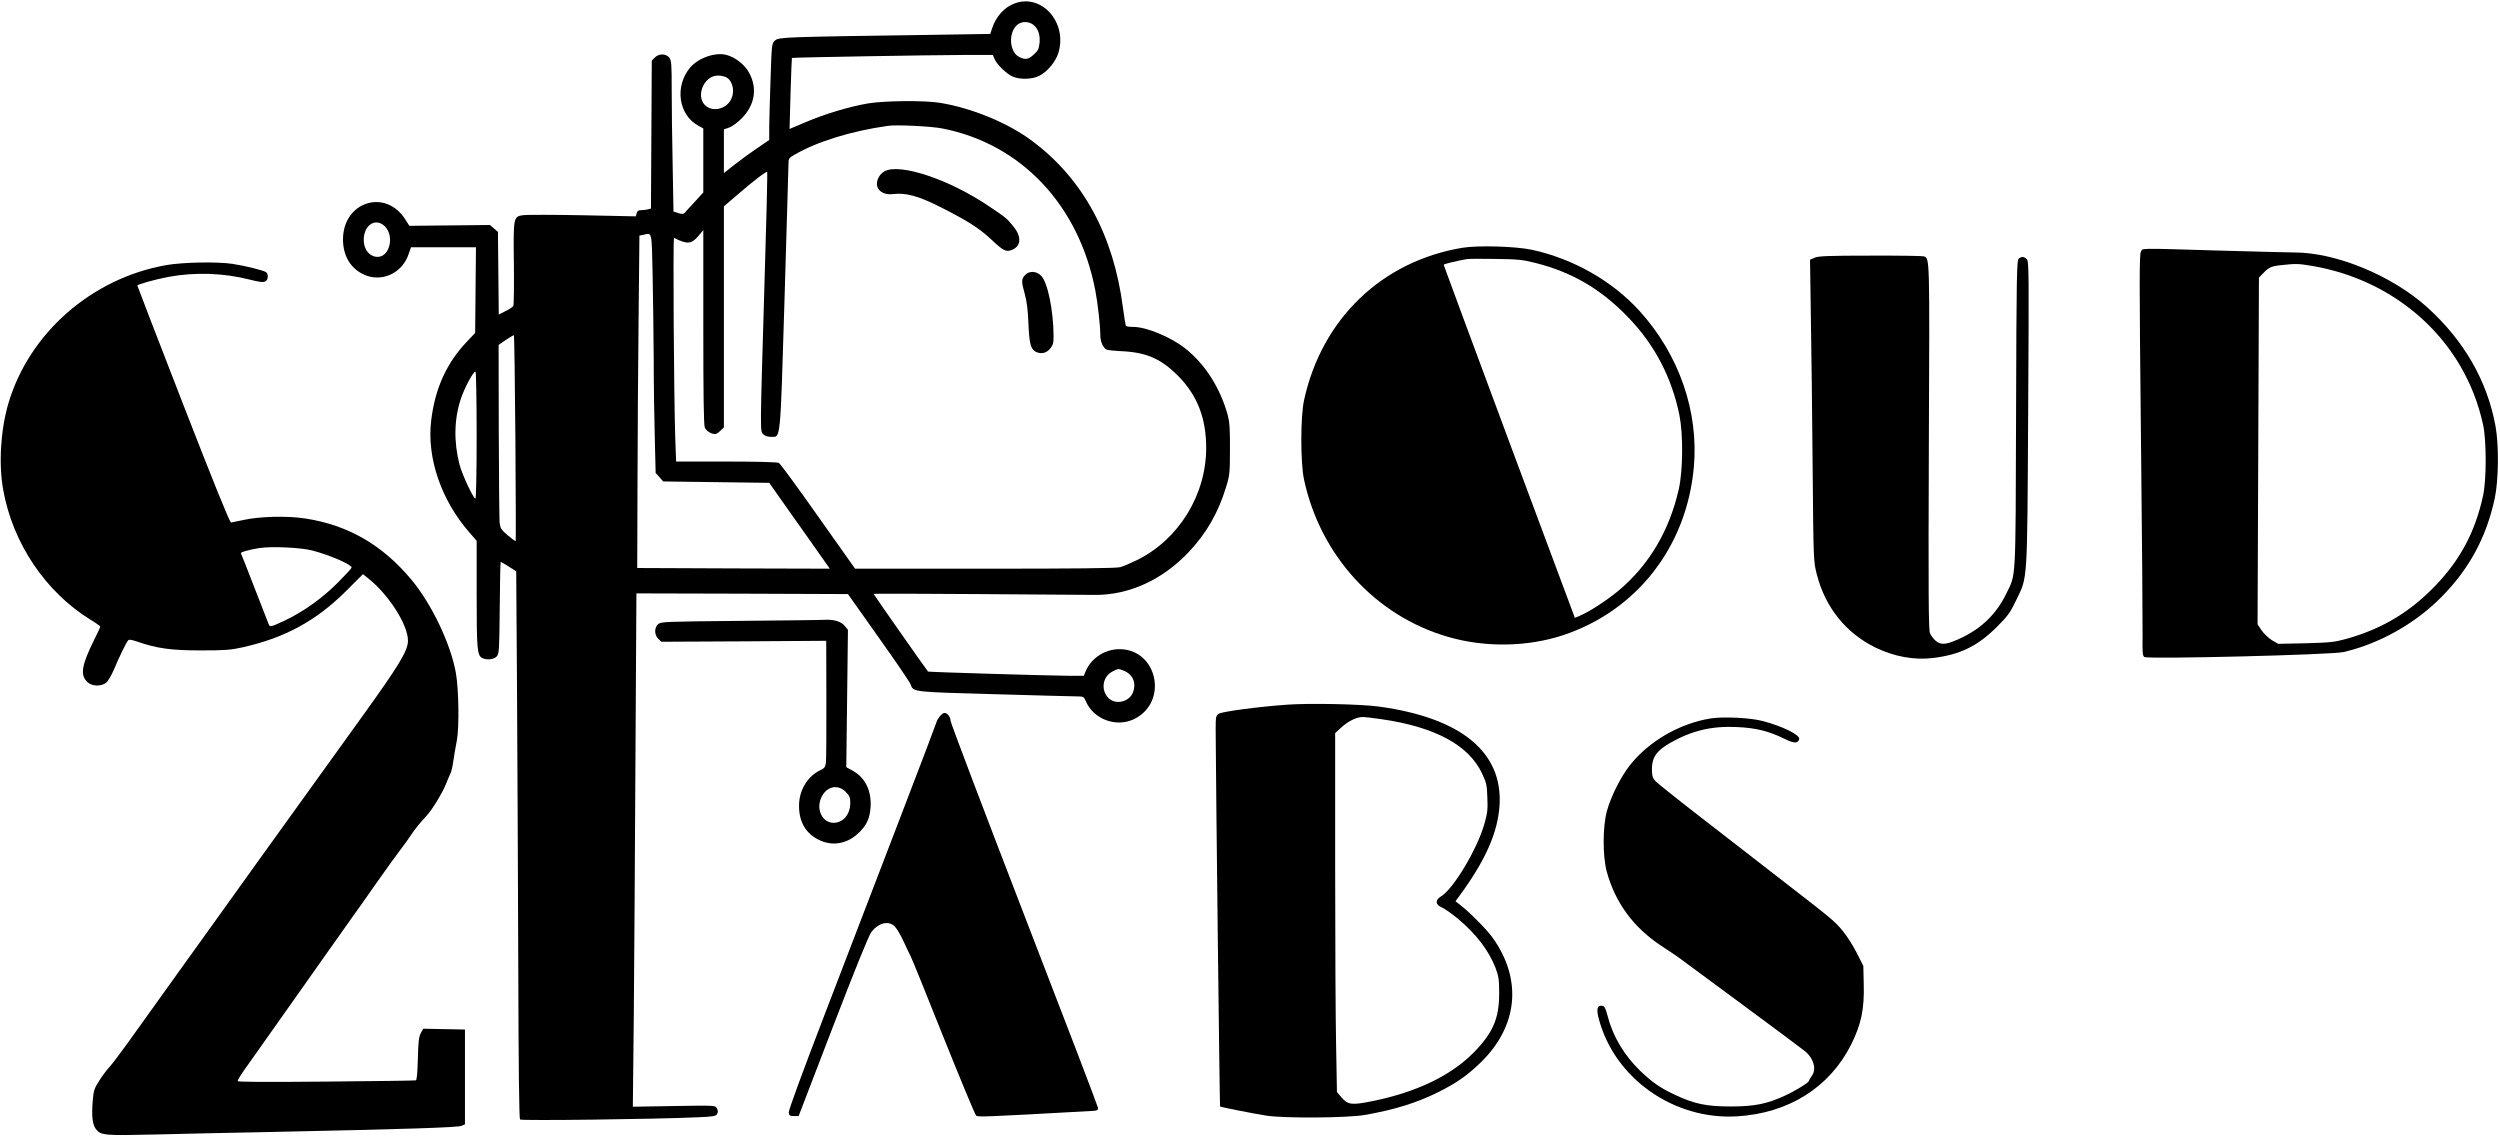 <?xml version="1.0" standalone="no"?>
<!DOCTYPE svg PUBLIC "-//W3C//DTD SVG 20010904//EN"
 "http://www.w3.org/TR/2001/REC-SVG-20010904/DTD/svg10.dtd">
<svg version="1.0" xmlns="http://www.w3.org/2000/svg"
 width="1820pt" height="829pt" viewBox="0 0 1820 829"
 preserveAspectRatio="xMidYMid meet">

<g transform="translate(0,829) scale(0.1,-0.1)"
fill="#000000" stroke="none">
<path d="M7389 8266 c-78 -28 -139 -96 -168 -187 l-12 -36 -447 -7 c-1046 -15
-1091 -16 -1119 -40 -24 -21 -25 -23 -33 -271 -5 -138 -9 -296 -10 -352 l0
-102 -88 -60 c-48 -32 -122 -86 -165 -120 l-77 -61 0 159 0 159 37 13 c22 7
62 36 93 68 96 97 116 220 52 334 -32 58 -99 110 -163 127 -81 22 -204 -21
-265 -92 -114 -136 -85 -345 60 -423 l36 -20 0 -233 0 -233 -61 -67 c-34 -37
-68 -73 -74 -81 -10 -10 -20 -11 -47 -2 l-35 11 -6 338 c-4 185 -7 432 -7 548
0 191 -2 214 -18 235 -25 30 -75 30 -105 0 l-22 -22 -3 -538 -3 -539 -22 -6
c-12 -3 -34 -6 -49 -6 -20 0 -29 -6 -33 -22 l-6 -23 -387 8 c-213 4 -406 4
-430 1 -75 -10 -75 -10 -71 -352 2 -163 0 -303 -4 -310 -5 -7 -30 -24 -57 -37
l-49 -25 -3 301 -3 301 -29 25 -29 25 -294 -3 -293 -3 -29 46 c-145 229 -455
129 -454 -147 1 -115 52 -204 144 -250 130 -66 287 2 334 146 l17 49 236 0
237 0 -3 -312 -3 -312 -58 -61 c-149 -156 -234 -342 -262 -576 -33 -270 72
-580 278 -815 l53 -61 0 -390 c0 -402 4 -444 40 -463 32 -17 85 -12 106 11 18
20 19 43 22 355 1 184 5 334 7 334 3 0 29 -16 59 -35 l54 -34 6 -893 c3 -491
7 -1387 9 -1990 2 -727 6 -1101 13 -1108 10 -10 978 2 1292 16 116 5 134 8
143 25 7 13 6 26 -2 40 -11 22 -13 22 -312 17 l-300 -5 7 671 c3 369 9 1210
12 1869 l7 1197 770 -2 770 -3 223 -315 c123 -173 228 -327 233 -342 20 -57
10 -55 616 -72 308 -9 579 -16 602 -16 39 0 44 -3 57 -33 55 -134 224 -196
354 -131 250 124 168 507 -108 508 -106 0 -206 -65 -246 -160 l-14 -34 -98 0
c-158 1 -1032 27 -1036 31 -19 23 -396 561 -396 565 0 3 339 2 753 -1 413 -3
800 -6 858 -6 247 -2 492 110 681 310 130 137 217 288 274 476 26 84 28 103
28 275 1 147 -3 198 -16 248 -55 198 -165 371 -308 484 -105 84 -284 158 -380
158 -27 0 -51 3 -54 8 -2 4 -12 64 -21 132 -68 527 -291 938 -660 1213 -174
131 -438 240 -670 278 -113 19 -406 16 -526 -4 -135 -23 -314 -77 -453 -136
l-118 -50 7 257 c4 141 9 259 10 260 4 4 990 21 1271 22 l192 0 12 -29 c16
-39 84 -106 129 -127 52 -25 145 -23 197 4 61 31 121 105 140 170 64 219 -121
428 -317 358z m133 -156 c36 -28 51 -72 46 -132 -5 -44 -11 -57 -42 -85 -40
-37 -63 -40 -107 -17 -75 38 -79 188 -7 238 31 22 80 20 110 -4z m-2238 -381
c53 -25 70 -116 31 -175 -37 -56 -115 -76 -168 -41 -90 58 -30 227 80 227 18
0 43 -5 57 -11z m1575 -374 c575 -112 996 -558 1115 -1180 18 -94 36 -255 36
-320 0 -52 20 -99 47 -110 10 -4 52 -9 95 -11 190 -7 298 -53 425 -181 138
-139 204 -306 204 -523 0 -344 -200 -668 -505 -818 -45 -22 -99 -45 -121 -51
-28 -8 -333 -11 -985 -11 l-945 0 -269 380 c-147 209 -276 385 -286 390 -11 6
-165 10 -383 10 l-365 0 -6 163 c-10 291 -18 1469 -9 1465 97 -48 126 -46 178
15 l35 42 0 -707 c0 -497 3 -714 11 -731 11 -25 47 -47 75 -47 8 0 26 11 39
25 l25 24 0 805 0 804 98 84 c114 99 211 173 217 166 3 -3 -6 -373 -20 -824
-32 -1083 -32 -1059 -10 -1084 12 -13 31 -20 56 -20 74 0 68 -60 100 992 15
519 29 964 29 990 0 44 2 47 43 71 164 96 413 173 682 211 62 9 313 -3 394
-19z m-4071 -701 c87 -61 57 -235 -40 -234 -58 1 -100 53 -100 123 0 100 73
158 140 111z m1963 -359 c3 -160 7 -438 8 -620 0 -181 4 -442 8 -579 l6 -249
28 -31 27 -31 386 -5 386 -5 162 -230 c90 -126 189 -267 221 -313 l58 -82
-701 2 -701 3 2 610 c1 336 4 880 8 1210 l6 600 30 6 c63 14 59 31 66 -286z
m-999 -1192 c3 -412 4 -750 2 -752 -2 -2 -28 17 -58 42 -49 42 -54 52 -59 94
-2 27 -5 328 -6 670 l-1 622 52 36 c29 19 55 35 59 35 3 0 8 -336 11 -747z
m-282 16 c0 -267 -4 -459 -9 -459 -15 0 -99 180 -116 249 -43 168 -39 332 11
481 28 82 93 202 106 194 4 -3 8 -212 8 -465z m4707 -1710 c67 -25 96 -85 73
-154 -24 -74 -126 -100 -180 -47 -59 59 -43 158 30 194 41 21 41 21 77 7z"/>
<path d="M6441 7044 c-39 -20 -65 -71 -55 -110 10 -40 58 -64 113 -57 94 11
182 -12 334 -88 204 -102 296 -160 384 -243 86 -81 107 -92 148 -76 68 26 74
94 16 167 -49 62 -55 67 -188 156 -287 192 -638 309 -752 251z"/>
<path d="M7462 6287 c-27 -29 -27 -48 -1 -140 14 -50 22 -114 26 -212 6 -145
16 -185 52 -205 38 -20 78 -12 105 21 22 26 26 40 26 92 -1 188 -43 392 -91
440 -35 35 -86 37 -117 4z"/>
<path d="M10645 6486 c-586 -98 -1022 -518 -1151 -1107 -27 -119 -27 -456 -1
-579 118 -553 520 -993 1047 -1146 271 -79 578 -74 837 11 538 178 901 643
954 1222 37 406 -107 821 -395 1139 -197 217 -482 380 -781 445 -118 26 -395
34 -510 15z m532 -110 c267 -67 477 -190 673 -393 195 -200 322 -443 377 -720
27 -139 25 -398 -5 -532 -68 -303 -217 -555 -438 -740 -88 -73 -215 -156 -286
-185 l-33 -14 -478 1282 c-262 705 -477 1285 -477 1288 0 6 86 27 170 42 14 2
108 3 210 1 159 -2 199 -6 287 -29z"/>
<path d="M15586 6458 c-12 -20 -12 -195 0 -1338 8 -723 13 -1380 12 -1459 -2
-123 0 -145 13 -154 27 -17 1367 16 1450 36 261 61 518 205 709 397 204 204
331 438 392 723 28 134 31 385 5 527 -61 329 -229 621 -497 863 -254 230 -664
399 -965 399 -44 0 -294 7 -555 14 -603 18 -547 18 -564 -8z m1235 -102 c461
-75 858 -339 1085 -722 80 -135 136 -278 171 -436 25 -116 25 -400 0 -515 -56
-261 -165 -467 -346 -655 -185 -193 -387 -315 -646 -388 -91 -25 -119 -28
-300 -33 l-200 -4 -45 26 c-24 15 -58 47 -75 71 l-30 45 5 1262 5 1262 30 31
c42 44 61 53 135 60 103 11 120 11 211 -4z"/>
<path d="M13211 6414 l-34 -15 6 -412 c4 -227 10 -720 13 -1097 6 -681 6 -686
30 -780 61 -241 213 -430 429 -535 136 -66 283 -92 419 -75 195 24 323 86 463
226 80 80 97 103 141 195 84 174 80 108 87 1360 6 1024 6 1107 -10 1122 -20
20 -35 21 -58 5 -15 -12 -17 -105 -20 -1133 -4 -1246 1 -1159 -73 -1310 -70
-143 -175 -246 -320 -316 -111 -53 -151 -58 -191 -25 -17 14 -36 40 -43 57
-10 24 -12 292 -8 1357 6 1403 7 1369 -37 1386 -9 3 -184 6 -388 5 -306 0
-378 -3 -406 -15z"/>
<path d="M1210 6360 c-543 -96 -998 -495 -1149 -1007 -57 -195 -72 -443 -37
-633 70 -386 308 -740 634 -941 40 -24 72 -47 72 -51 0 -4 -20 -47 -44 -95
-93 -187 -104 -258 -49 -309 33 -31 99 -33 136 -4 14 11 39 55 57 97 35 85 87
191 102 210 7 9 23 7 64 -7 146 -51 249 -65 464 -65 178 0 219 3 309 23 305
69 532 192 750 409 l123 123 38 -30 c150 -119 290 -338 290 -454 0 -73 -65
-180 -339 -560 -51 -71 -208 -289 -349 -485 -141 -196 -337 -468 -436 -606
-98 -137 -234 -326 -301 -420 -67 -93 -182 -253 -255 -355 -147 -204 -230
-320 -369 -515 -52 -71 -108 -146 -126 -165 -18 -19 -51 -63 -73 -98 -36 -57
-41 -72 -47 -148 -9 -107 -2 -169 22 -202 36 -48 60 -50 439 -41 192 5 565 13
829 18 1000 21 1370 33 1395 45 l25 11 0 345 0 345 -152 3 -152 3 -18 -33
c-14 -27 -18 -63 -21 -186 -3 -105 -7 -154 -15 -157 -7 -2 -301 -6 -654 -9
-452 -4 -643 -3 -643 4 0 6 19 39 43 73 54 77 362 512 415 587 21 30 106 150
187 265 82 116 167 236 189 267 23 31 102 143 176 249 74 105 153 215 175 243
22 28 57 76 77 107 34 50 66 89 117 144 39 43 108 156 135 221 15 38 32 77 37
87 5 10 14 48 19 85 5 37 17 105 26 152 18 95 14 371 -7 490 -37 210 -176 503
-324 680 -210 252 -460 397 -770 445 -131 21 -336 16 -455 -11 -41 -9 -81 -17
-88 -18 -9 -1 -130 298 -348 859 -184 473 -334 863 -334 866 0 9 131 45 225
63 194 36 401 29 591 -19 70 -18 101 -22 115 -14 22 11 25 51 7 67 -17 13
-152 47 -245 61 -113 17 -362 12 -483 -9z m1065 -2078 c129 -34 285 -102 285
-124 0 -5 -46 -55 -102 -111 -114 -114 -253 -213 -390 -277 -94 -44 -103 -46
-111 -27 -3 6 -49 125 -102 262 -53 138 -99 253 -101 257 -5 8 54 25 133 38
89 14 306 4 388 -18z"/>
<path d="M5384 3770 c-544 -5 -573 -6 -593 -24 -29 -26 -28 -79 2 -107 l22
-21 600 3 600 4 1 -420 c1 -231 -1 -439 -3 -463 -4 -37 -10 -44 -41 -59 -93
-44 -155 -146 -155 -258 -1 -118 50 -205 148 -251 94 -45 196 -28 277 44 66
60 90 110 96 198 7 117 -39 212 -128 262 l-49 27 6 500 6 500 -22 27 c-26 33
-78 49 -146 46 -27 -2 -307 -5 -621 -8z m772 -1244 c29 -29 34 -41 34 -80 0
-85 -51 -146 -122 -146 -72 0 -120 79 -98 159 28 99 121 132 186 67z"/>
<path d="M9371 3160 c-202 -14 -474 -50 -498 -66 -21 -13 -23 -21 -23 -117 2
-405 29 -2739 32 -2742 5 -5 232 -50 338 -67 131 -20 587 -17 715 5 217 38
378 88 537 167 128 64 205 117 300 208 279 266 314 609 94 916 -43 60 -169
187 -236 238 l-34 27 28 38 c191 260 281 464 293 663 22 386 -281 634 -877
716 -130 18 -503 26 -669 14z m688 -106 c387 -56 632 -188 729 -392 33 -70 37
-86 40 -179 4 -87 0 -115 -22 -192 -52 -184 -227 -475 -316 -527 -44 -27 -41
-60 8 -81 20 -8 74 -47 120 -85 131 -111 218 -225 269 -353 23 -61 27 -84 27
-185 1 -182 -45 -289 -184 -431 -166 -169 -417 -290 -738 -355 -152 -31 -179
-27 -225 26 l-34 40 -6 332 c-4 182 -7 770 -7 1306 l0 975 41 38 c52 48 114
79 158 79 18 0 81 -7 140 -16z"/>
<path d="M6841 3074 c-12 -15 -21 -30 -21 -35 0 -4 -123 -328 -274 -721 -151
-392 -394 -1025 -540 -1407 -162 -422 -266 -704 -264 -720 3 -22 8 -26 37 -26
l35 0 250 651 c158 411 261 665 279 688 54 70 129 87 173 39 14 -15 41 -61 60
-102 19 -42 43 -92 53 -111 10 -19 118 -286 240 -592 123 -306 229 -562 237
-569 15 -12 44 -11 854 34 29 2 35 6 33 23 -1 11 -243 644 -538 1406 -294 762
-535 1397 -535 1411 0 28 -23 57 -45 57 -7 0 -23 -12 -34 -26z"/>
<path d="M12455 3060 c-227 -36 -453 -167 -591 -343 -67 -86 -137 -227 -166
-332 -31 -116 -31 -328 -1 -440 62 -227 195 -408 399 -542 49 -32 106 -70 125
-84 234 -172 642 -474 748 -553 74 -56 146 -110 161 -121 69 -49 98 -136 61
-185 -11 -16 -21 -33 -21 -37 0 -13 -95 -72 -175 -109 -133 -61 -221 -79 -395
-79 -178 0 -264 18 -407 85 -106 50 -162 88 -252 174 -117 113 -200 252 -238
401 -15 57 -22 71 -40 73 -36 5 -43 -25 -23 -98 115 -431 545 -734 1004 -707
376 22 675 210 832 522 74 149 97 258 92 441 l-3 132 -48 95 c-26 52 -72 124
-102 160 -60 73 -68 79 -485 402 -162 126 -421 327 -575 446 -154 119 -291
229 -304 243 -20 21 -24 37 -25 83 -1 88 33 137 130 193 159 91 305 126 490
117 136 -6 229 -29 342 -84 73 -36 99 -37 110 -5 10 30 -117 94 -266 133 -89
24 -284 33 -377 19z"/>
</g>
</svg>
